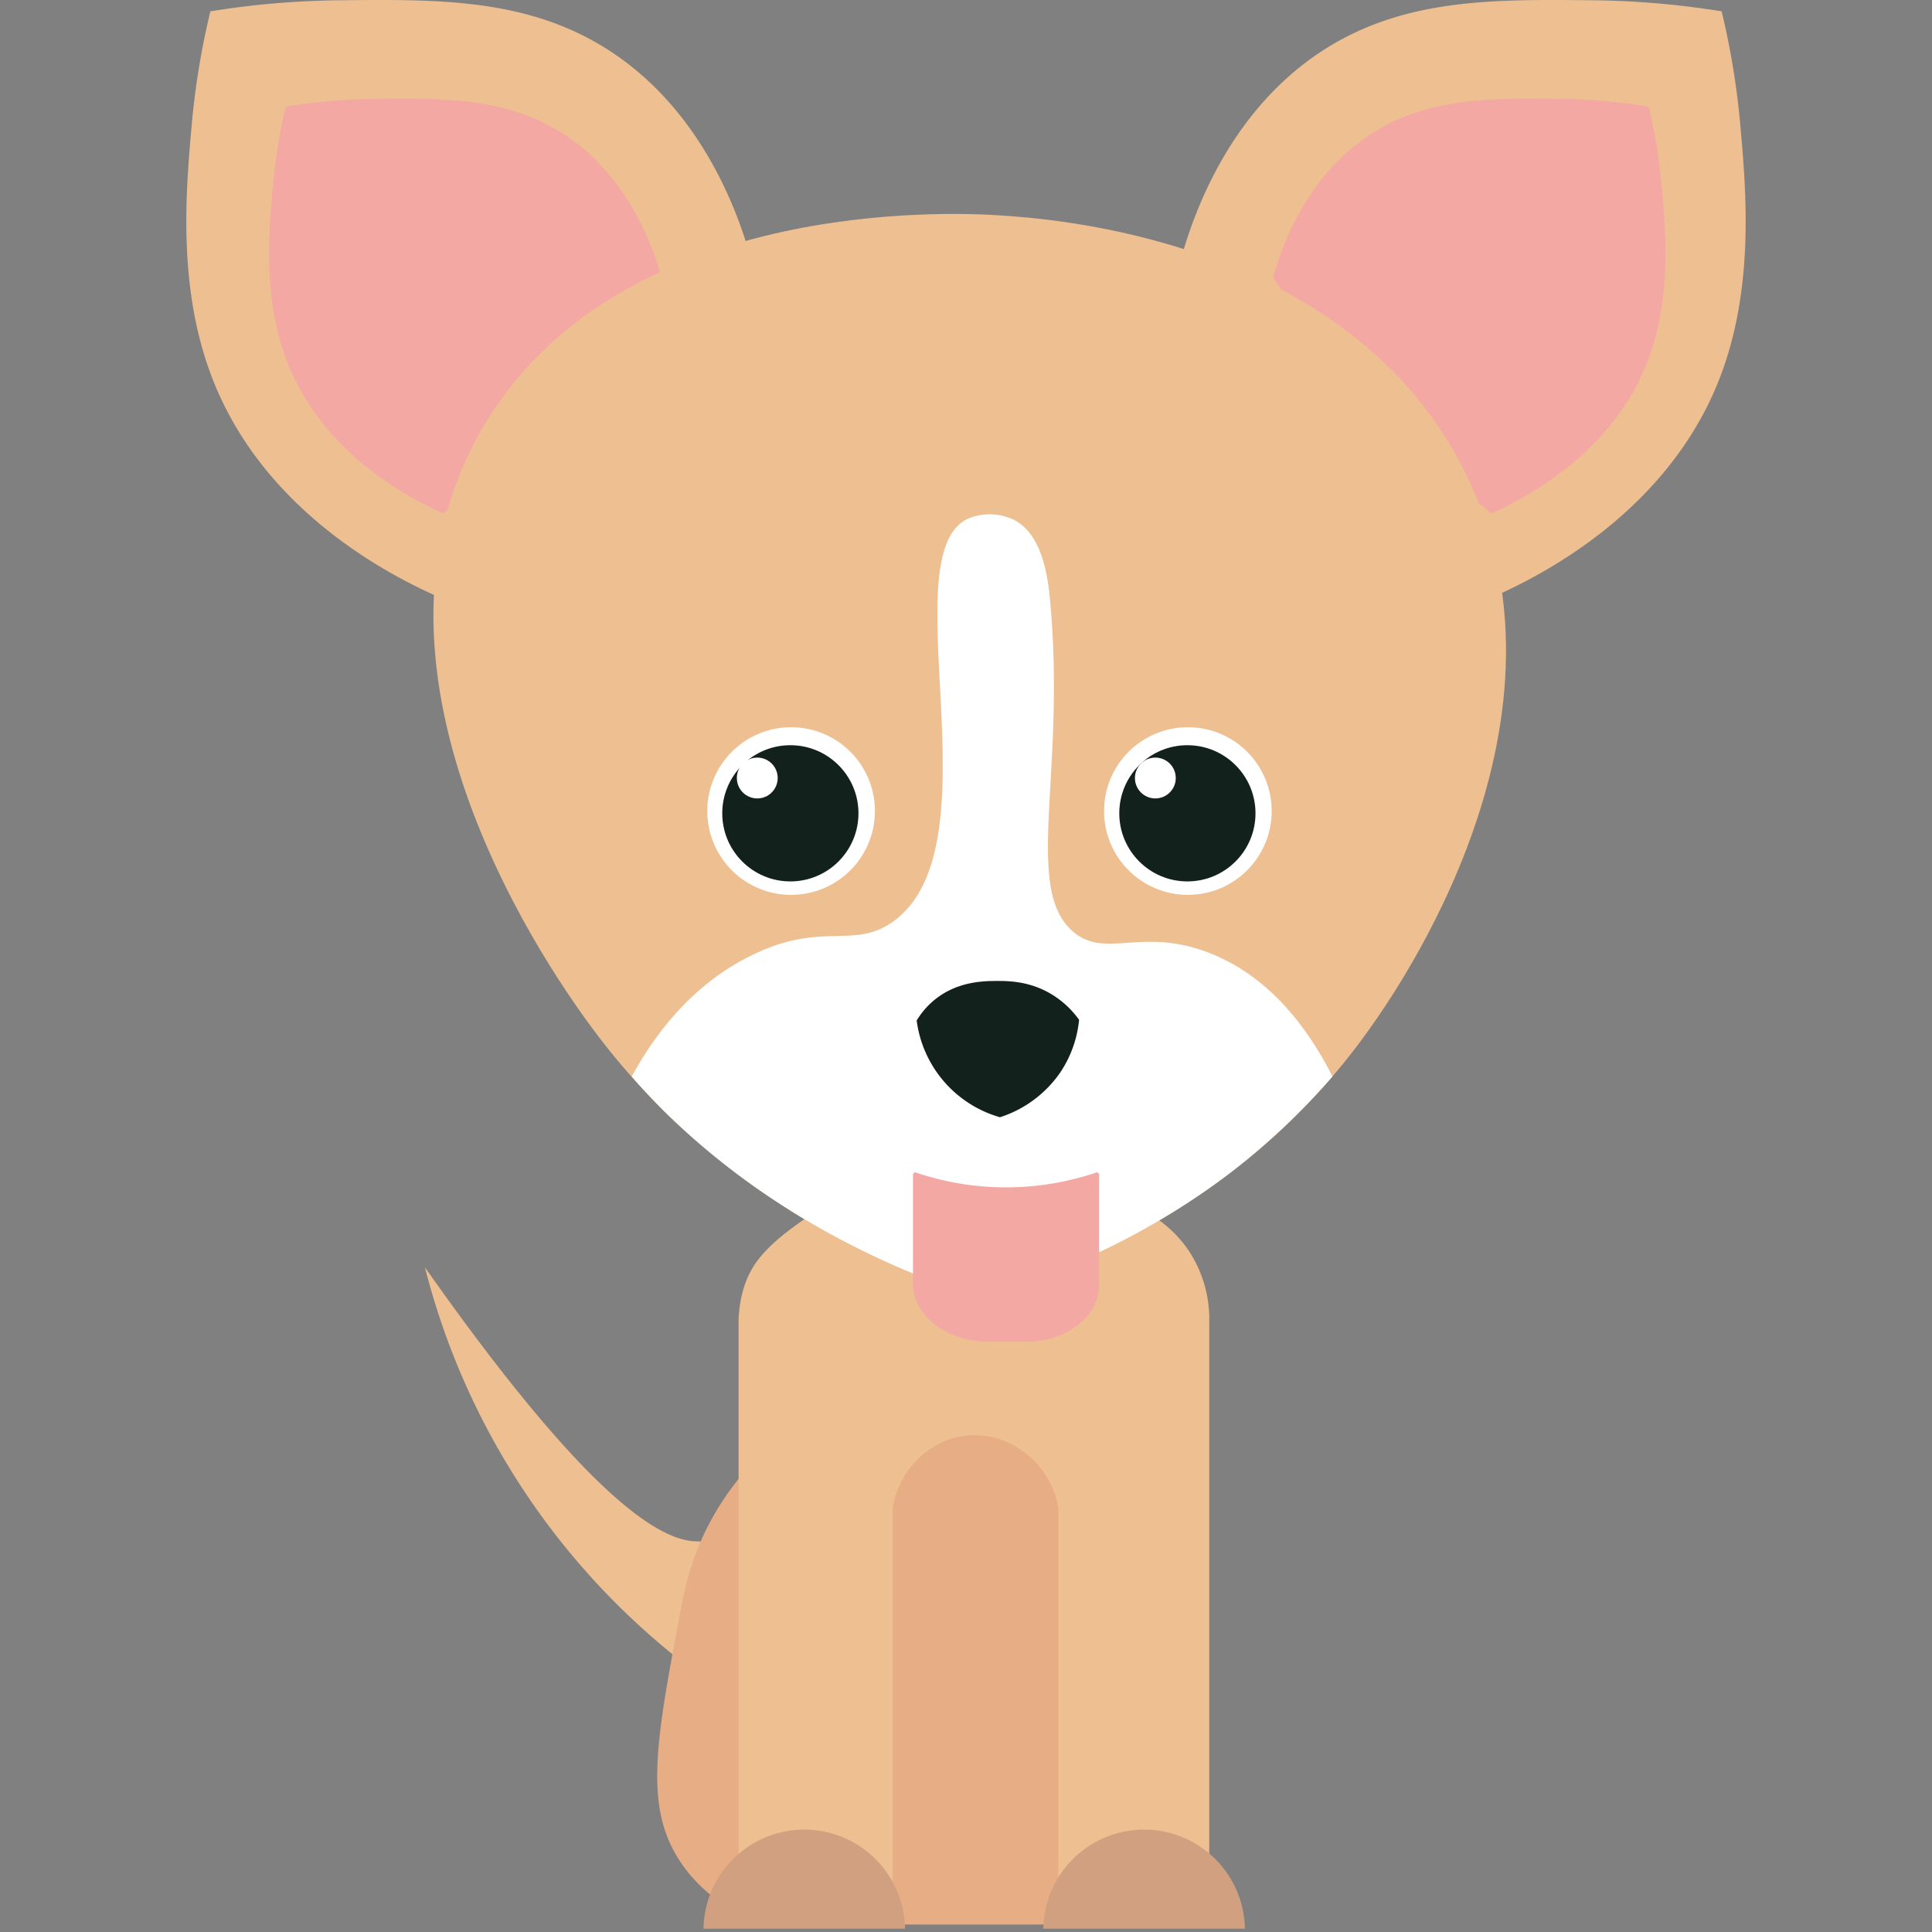 <svg id="Layer_1" data-name="Layer 1" xmlns="http://www.w3.org/2000/svg" viewBox="0 0 682 682"><rect x="0" y="0" width="682" height="682" fill="#808080" stroke="none"/><defs><style>.cls-1{fill:#eebf90;}.cls-2{fill:#e7ad84;}.cls-3{fill:none;}.cls-4{fill:#d1a080;}.cls-5{fill:#f4a8a4;}.cls-6{fill:#fff;}.cls-7{fill:#12211c;}</style></defs><path class="cls-1" d="M150,447.37c53.79,76.39,80.76,96.06,95.31,96.71,2.08.09,10.55.09,14.1,5.42,4.8,7.21-2,20.24-8.7,30.37l-13,4.34A257.35,257.35,0,0,1,150,447.37Z"/><path class="cls-2" d="M267.12,514.89a97.64,97.64,0,0,0-15.62,20.84c-7,12.52-9.53,23.68-11.29,33-8.69,46.06-13,69.09,0,88.55C244,663,252,672.4,268.41,679.37H391.54V490.53Z"/><path class="cls-1" d="M284.45,429.78h123.3a42.47,42.47,0,0,1,12.16,12.15,43.68,43.68,0,0,1,6.95,24.89V680.43H373.6V532.24c-2.9-16.13-17.52-27-32.42-25.47-12.84,1.35-23.75,11.75-26.05,25.47V679.85H260.72V465.67c.47-10.23,3.65-16.49,6.37-20.26,6.12-8.52,17.69-15.23,17.41-15.62Z"/><path class="cls-3" d="M254.17,682a31.67,31.67,0,0,1,63.34,0"/><path class="cls-3" d="M369.06,682a31.67,31.67,0,1,1,63.34,0"/><path class="cls-4" d="M248.34,680.84a35.58,35.58,0,0,1,71.15,0"/><path class="cls-4" d="M368.3,680.84a35.58,35.58,0,0,1,71.15,0"/><path class="cls-1" d="M607.74,4a274.43,274.43,0,0,1,6.58,40c2.06,23.15,5.16,57.85-7.44,89.94-18.3,46.6-62.38,69-79,76.4l-72-59.45L417.14,90.5c4.62-16.25,18.24-54.85,54.5-75.52C498.91-.56,528.93-.25,562.25.1A303.73,303.73,0,0,1,607.74,4Z"/><path class="cls-1" d="M74.26,4a274.43,274.43,0,0,0-6.58,40C65.62,67.2,62.52,101.9,75.12,134c18.3,46.6,62.38,69,78.95,76.4l72-59.45L264.86,90.5c-4.62-16.25-18.24-54.85-54.5-75.52C183.09-.56,153.07-.25,119.75.1A303.73,303.73,0,0,0,74.26,4Z"/><path class="cls-5" d="M582,37.64a191.33,191.33,0,0,1,4.57,27.85c1.44,16.11,3.59,40.26-5.17,62.58-12.74,32.44-43.41,48-54.94,53.17l-50.08-41.37-27-42.06c3.22-11.31,12.69-38.16,37.93-52.55,19-10.81,39.86-10.59,63.05-10.35A210.57,210.57,0,0,1,582,37.64Z"/><path class="cls-5" d="M100.91,37.64a189.75,189.75,0,0,0-4.58,27.85c-1.44,16.11-3.59,40.26,5.18,62.58,12.73,32.44,43.4,48,54.93,53.17l50.09-41.37q13.5-21,27-42.06c-3.22-11.31-12.69-38.16-37.93-52.55-19-10.81-39.86-10.59-63.05-10.35A210.29,210.29,0,0,0,100.91,37.64Z"/><path class="cls-1" d="M345.08,457.75c-27-8.47-88.24-31.85-134.13-92.26-15.9-20.93-90.67-126.25-41.35-213.14C216.9,69,337.26,75,352.52,76c18.15,1.17,122.13,7.87,163.83,89.08,45.38,88.38-23.87,185.45-33.4,198.82C436.1,429.58,368.71,451.31,345.08,457.75Z"/><circle class="cls-6" cx="279.26" cy="286.3" r="29.59"/><circle class="cls-6" cx="419.32" cy="286.3" r="29.59"/><circle class="cls-7" cx="279" cy="287.1" r="24.04"/><circle class="cls-7" cx="419.15" cy="287.1" r="24.04"/><circle class="cls-6" cx="267.32" cy="274.64" r="7.21"/><circle class="cls-6" cx="407.84" cy="274.64" r="7.21"/><path class="cls-6" d="M470.37,380c-7.9-15.55-21-34.53-42.74-43.32-24.51-9.92-37.51,2.23-49.05-8-17.37-15.44-2.25-55.61-7.88-116.46-.73-7.89-2.49-23.45-12.77-28.72a20,20,0,0,0-15.95-.54c-28.14,12.28,10.93,116-26.93,142.51-14,9.78-24.82-.44-49.65,11.72C243.8,347.72,230.73,365.87,223,380c2.82,3.25,6.77,7.62,11.72,12.55a257.39,257.39,0,0,0,36.85,29.94,283.43,283.43,0,0,0,38.35,21.61A289.38,289.38,0,0,0,345,457.77a254,254,0,0,0,29.74-9.93c3.73-1.5,10.4-4.3,18.53-8.35a262.07,262.07,0,0,0,28.89-16.81c7.65-5.14,13.12-9.41,15.1-11,1.58-1.25,5.72-4.55,10.77-9.06A254.23,254.23,0,0,0,470.37,380Z"/><path class="cls-5" d="M362.05,473.63H349c-14.76,0-26.72-9.2-26.72-20.54V414.57a.83.83,0,0,1,.91-.7,99.45,99.45,0,0,0,63.89,0,1.12,1.12,0,0,1,.64.21.61.61,0,0,1,.27.49v39.09C388,464.69,376.39,473.63,362.05,473.63Z"/><path class="cls-7" d="M353,394.39a41,41,0,0,1-29.41-34.15,28.16,28.16,0,0,1,6.23-7.23c8.13-6.69,17.67-6.71,22.18-6.73,4.14,0,11.86.07,19.69,5a32.78,32.78,0,0,1,9.23,8.72,40.36,40.36,0,0,1-6.73,18.7A41.1,41.1,0,0,1,353,394.39Z"/></svg>